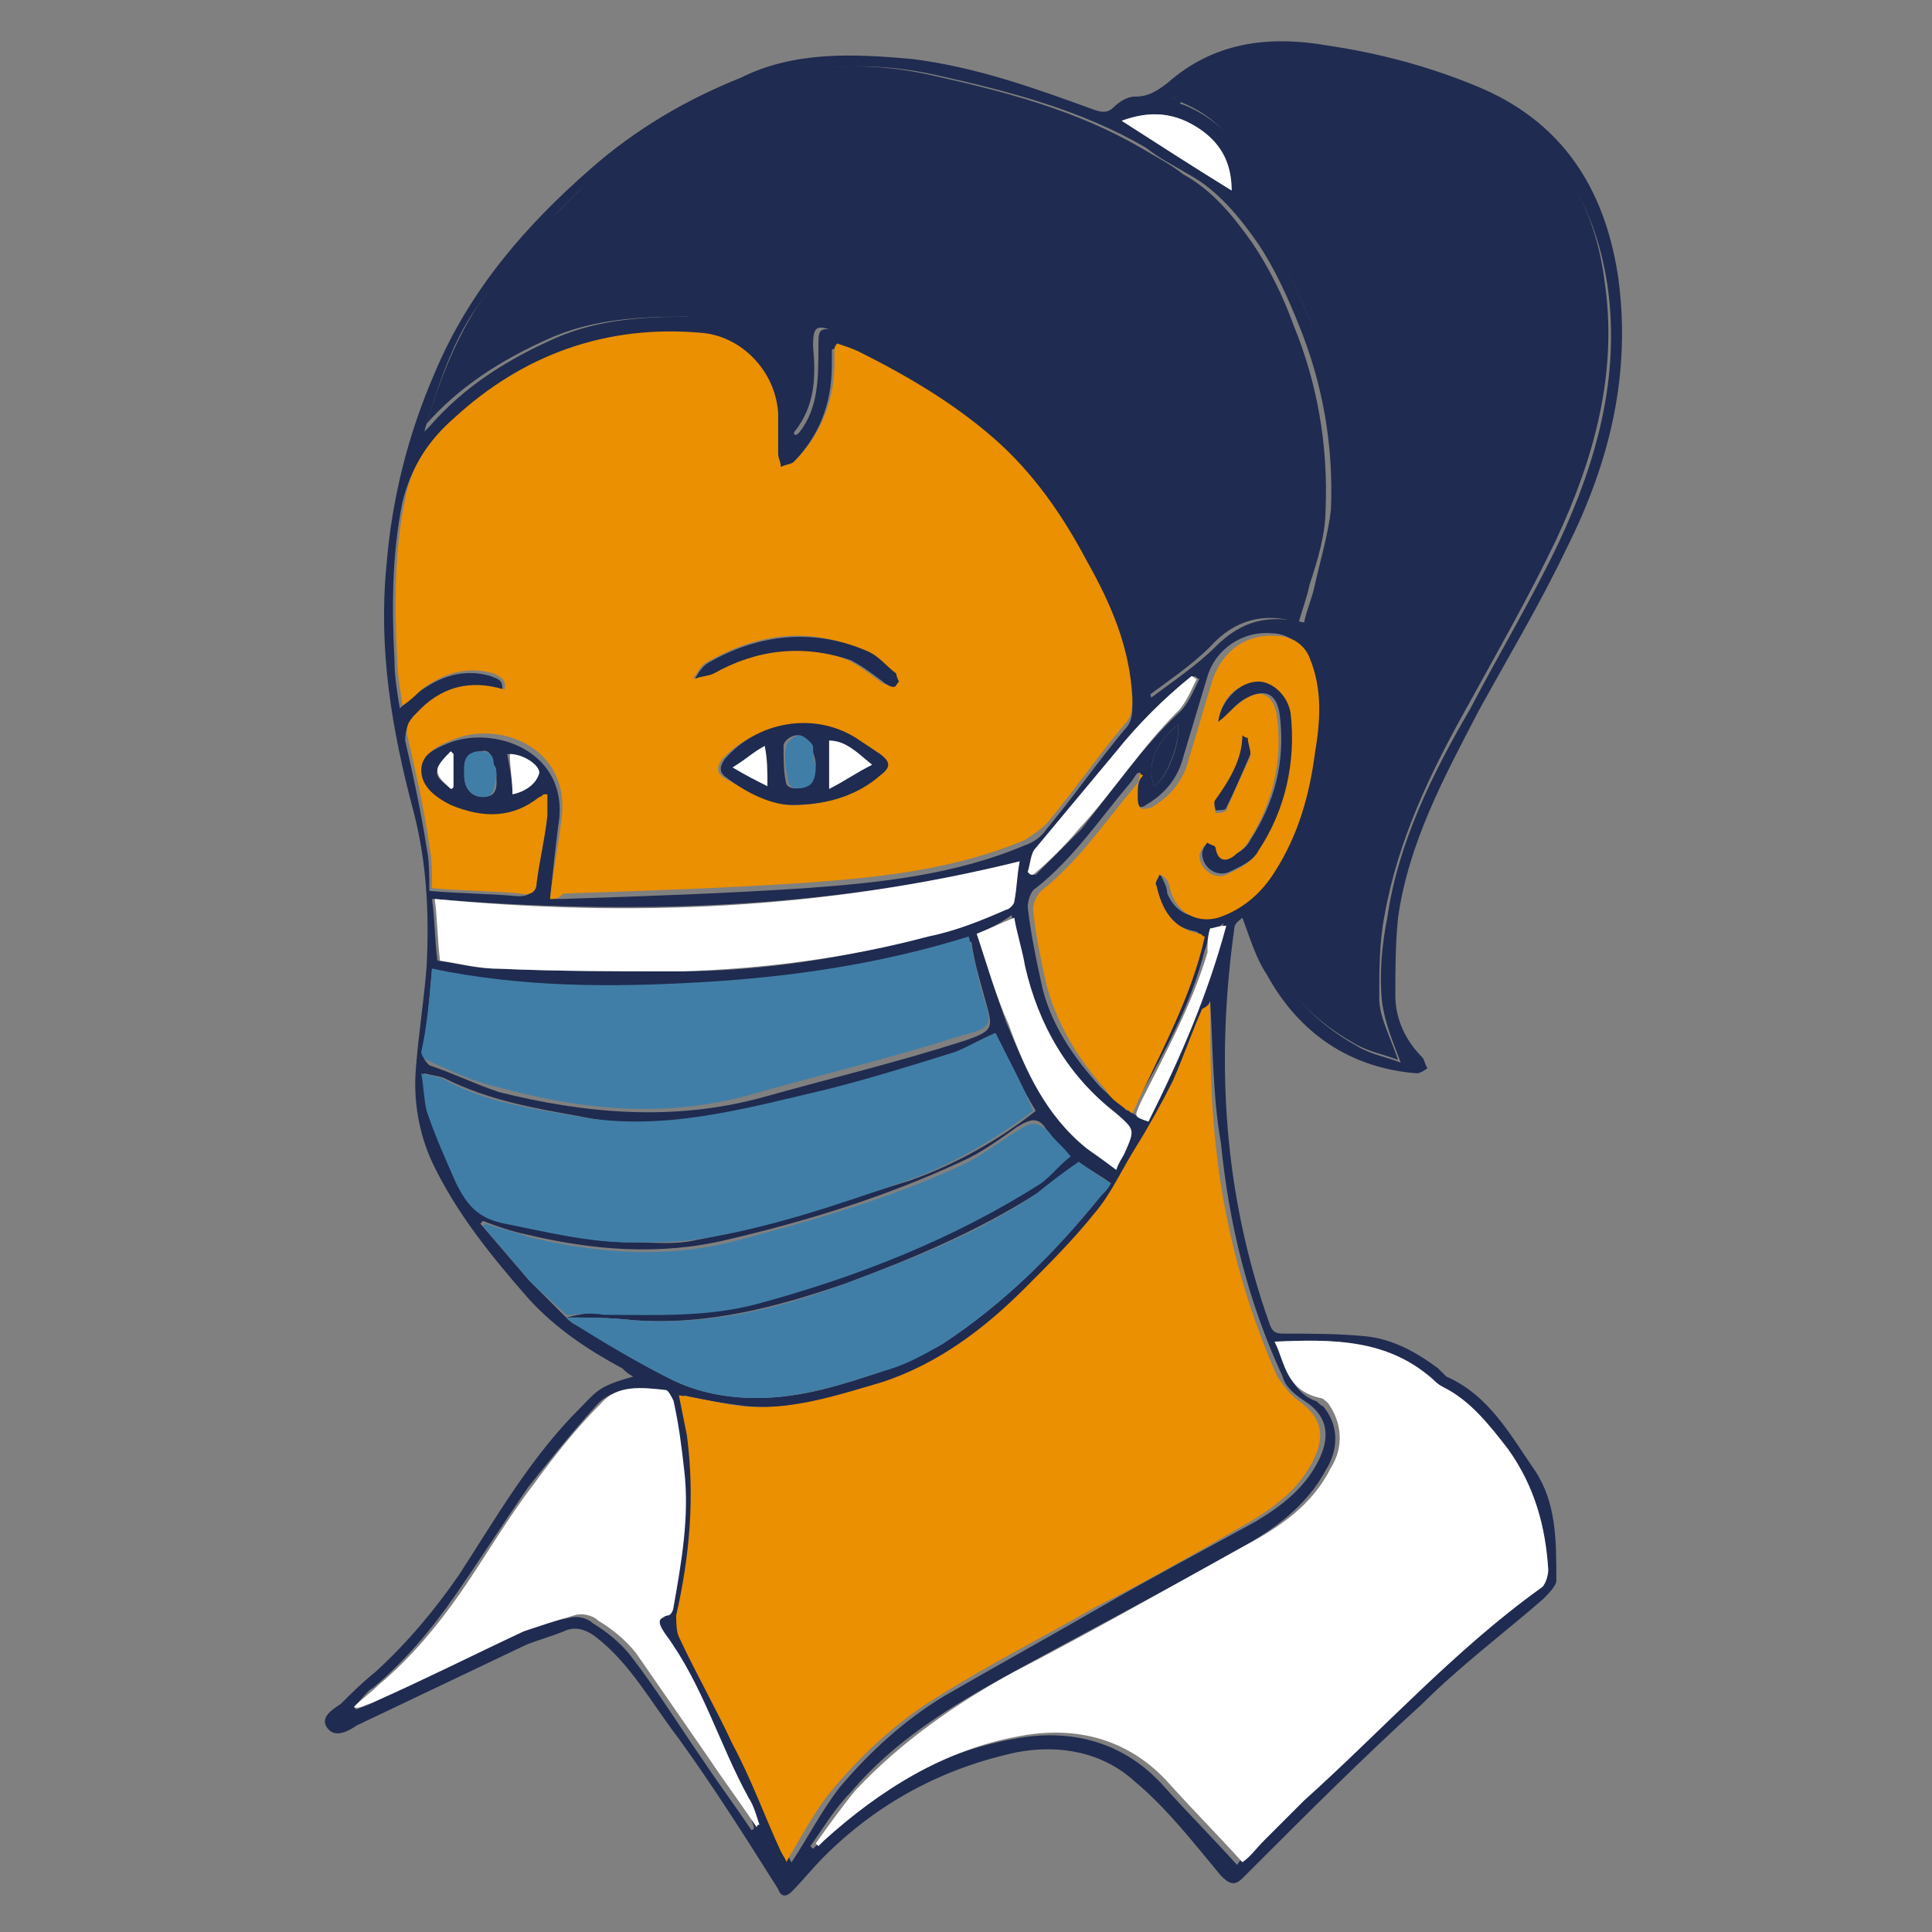 <?xml version="1.0" encoding="utf-8"?>
<!-- Generator: Adobe Illustrator 23.0.1, SVG Export Plug-In . SVG Version: 6.00 Build 0)  -->
<svg version="1.1" xmlns="http://www.w3.org/2000/svg" x="0px" y="0px"
     viewBox="0 0 72 72" style="enable-background:new 0 0 72 72;" xml:space="preserve">
<rect x="0" y="0" width="72" height="72" fill="#808080" stroke="none"/>
<style type="text/css">
	.st0{opacity:0.4;fill:url(#SVGID_1_);}
	.st1{opacity:0.6;fill:url(#SVGID_2_);}
	.st2{opacity:0.6;fill:url(#SVGID_3_);}
	.st3{opacity:0.6;fill:url(#SVGID_4_);}
	.st4{opacity:0.6;fill:url(#SVGID_5_);}
	.st5{opacity:0.6;fill:url(#SVGID_6_);}
	.st6{fill:#1F2B50;}
	.st7{fill:none;stroke:#1F2B50;stroke-width:3;stroke-miterlimit:10;}
	.st8{opacity:0.4;fill:url(#SVGID_7_);}
	.st9{opacity:0.4;fill:url(#SVGID_8_);}
	.st10{opacity:0.6;fill:url(#SVGID_9_);}
	.st11{opacity:0.6;fill:url(#SVGID_10_);}
	.st12{opacity:0.4;fill:url(#SVGID_11_);}
	.st13{opacity:0.4;fill:url(#SVGID_12_);}
	.st14{opacity:0.4;fill:url(#SVGID_13_);}
	.st15{opacity:0.4;fill:url(#SVGID_14_);}
	.st16{opacity:0.4;fill:url(#SVGID_15_);}
	.st17{opacity:0.4;fill:url(#SVGID_16_);}
	.st18{opacity:0.4;fill:url(#SVGID_17_);}
	.st19{fill:url(#SVGID_18_);}
	.st20{fill:url(#SVGID_19_);}
	.st21{fill:url(#SVGID_20_);}
	.st22{opacity:0.6;fill:url(#SVGID_21_);}
	.st23{opacity:0.6;fill:url(#SVGID_22_);}
	.st24{opacity:0.6;fill:url(#SVGID_23_);}
	.st25{opacity:0.6;fill:url(#SVGID_24_);}
	.st26{opacity:0.6;fill:url(#SVGID_25_);}
	.st27{opacity:0.6;fill:url(#SVGID_26_);}
	.st28{opacity:0.6;fill:url(#SVGID_27_);}
	.st29{opacity:0.6;fill:url(#SVGID_28_);}
	.st30{fill:url(#SVGID_29_);}
	.st31{fill:url(#SVGID_30_);}
	.st32{fill:#EA9001;}
	.st33{fill:#407EA7;}
	.st34{opacity:0.5;fill:#FFFFFF;}
	.st35{fill:none;stroke:#EA9001;stroke-width:2;stroke-miterlimit:10;}
	.st36{fill:#BECBCC;}
	.st37{fill:#FFFFFF;}
	.st38{fill:#979B9B;}
	.st39{fill:none;stroke:#407EA7;stroke-width:3;stroke-miterlimit:10;}
	.st40{fill:none;stroke:#407EA7;stroke-width:3.038;stroke-miterlimit:10;}
	.st41{fill:none;stroke:#407EA7;stroke-width:2.898;stroke-miterlimit:10;}
	.st42{fill:none;stroke:#407EA7;stroke-width:2.933;stroke-miterlimit:10;}
	.st43{fill:none;stroke:#EA9001;stroke-width:1.823;stroke-miterlimit:10;}
	.st44{fill:#AAB2B2;}
	.st45{fill:none;stroke:#407EA7;stroke-width:3.014;stroke-miterlimit:10;}
	.st46{fill:none;stroke:#407EA7;stroke-width:3.051;stroke-miterlimit:10;}
	.st47{fill:#D3DDDD;}
	.st48{fill:none;stroke:#1F2B50;stroke-miterlimit:10;}
	.st49{fill:#BECBCC;stroke:#1F2B50;stroke-width:0.75;stroke-miterlimit:10;}
	.st50{fill:url(#SVGID_31_);}
	.st51{fill:none;stroke:#407EA7;stroke-width:2.807;stroke-linecap:round;stroke-miterlimit:10;}
	.st52{fill:none;stroke:#407EA7;stroke-width:2.751;stroke-linecap:round;stroke-miterlimit:10;}
	.st53{fill:url(#SVGID_32_);}
	.st54{fill:none;stroke:#EA9001;stroke-width:0.8;stroke-miterlimit:10;}
	.st55{fill:none;stroke:#407EA7;stroke-width:1.2;stroke-miterlimit:10;}
	.st56{fill:none;stroke:#407EA7;stroke-width:1.215;stroke-miterlimit:10;}
	.st57{fill:none;stroke:#407EA7;stroke-width:1.159;stroke-miterlimit:10;}
	.st58{fill:none;stroke:#407EA7;stroke-width:1.173;stroke-miterlimit:10;}
	.st59{fill:url(#SVGID_33_);}
	.st60{fill:none;stroke:#1F2B50;stroke-width:0.4;stroke-miterlimit:10;}
	.st61{fill:#BECBCC;stroke:#1F2B50;stroke-width:0.3;stroke-miterlimit:10;}
	.st62{fill:none;stroke:#407EA7;stroke-width:1.123;stroke-linecap:round;stroke-miterlimit:10;}
	.st63{fill:none;stroke:#407EA7;stroke-width:1.1;stroke-linecap:round;stroke-miterlimit:10;}
	.st64{fill:url(#SVGID_34_);}
	.st65{fill:url(#SVGID_35_);}
</style>
<g id="Calque_2">
</g>
<g id="Calque_1">
	<g id="cJwqMS.tif_2_">
		<g>
			<path class="st6" d="M46.3,34.2c-0.1,0.1-0.3,0.2-0.3,0.4c-0.7,5-0.4,9.9,1.3,14.7c0.1,0.3,0.2,0.4,0.5,0.4c1,0,2.1,0,3.1,0.1
				c1,0.1,1.9,0.6,2.7,1.2c0.1,0.1,0.2,0.2,0.3,0.3c1.6,0.7,2.4,2.2,3.3,3.5C58,56,58,57.4,58,58.9c0,0.2-0.3,0.5-0.5,0.7
				c-1.5,1.3-3.1,2.5-4.5,3.9c-2.2,2-4.3,4.1-6.4,6.2c-0.1,0.1-0.2,0.2-0.3,0.3c-0.3,0.3-0.5,0.2-0.8-0.1c-1-1.2-2-2.5-3.2-3.5
				c-1.2-1.1-2.8-1.4-4.4-1.1c-2.8,0.6-5.2,1.9-7.2,3.9c-0.4,0.4-0.8,0.9-1.2,1.3c-0.2,0.2-0.4,0.2-0.5-0.1
				c-1.2-1.9-2.4-3.8-3.7-5.6c-1-1.3-1.8-2.8-3.1-3.8c-0.4-0.3-0.8-0.4-1.2-0.2c-0.5,0.2-0.9,0.3-1.4,0.5c-2.1,1-4.2,2-6.3,3
				c-0.3,0.2-0.8,0.5-1.1,0.1c-0.3-0.4,0.2-0.7,0.5-0.9c0.4-0.4,0.8-0.8,1.3-1.2c1.2-1.1,2.2-2.3,3.1-3.6c1.3-2,2.5-4.1,4.2-5.9
				c1-1,0.9-1.1,2.3-1.5c-0.2-0.1-0.3-0.2-0.4-0.3c-1.3-0.7-2.5-1.5-3.5-2.6c-1.4-1.6-2.7-3.2-3.6-5.1c-0.5-1.1-0.7-2.3-0.6-3.5
				c0.1-1.3,0.3-2.5,0.4-3.8c0.1-2,0-3.9-0.5-5.8c-0.8-3-1.3-6-1-9.1c0.2-2.5,0.8-4.9,1.8-7.2c1.3-3.1,3.4-5.5,5.8-7.6
				c1.7-1.5,3.6-2.6,5.6-3.4C29.6,1.9,31.8,2,34,2.2c2.4,0.3,4.6,1.1,6.8,1.9c0.3,0.1,0.5,0.1,0.7-0.1c0.2-0.2,0.5-0.4,0.8-0.4
				c0.5,0,0.8-0.2,1.2-0.5c1.7-1.5,3.7-1.8,6-1.4C51.5,2,53.3,2.5,55,3.2c3.2,1.3,4.8,3.8,5.3,7.1c0.5,3.6-0.3,6.9-1.9,10.1
				c-1,2.1-2.2,4.1-3.3,6.1c-1.3,2.5-2.6,4.9-3,7.7C52,35.2,52,36.2,52,37.1c0,0.9,0.4,1.7,1,2.3c0.1,0.1,0.1,0.3,0.2,0.4
				c-0.1,0.1-0.3,0.2-0.4,0.2c-2.5-0.2-4.4-1.5-5.6-3.7C46.8,35.7,46.6,35,46.3,34.2z M21.1,49.1c0.4-0.1,0.9-0.2,1.3-0.2
				c1.9,0,3.9,0.1,5.7-0.4c3.8-0.9,7.4-2.4,10.6-4.5c0.4-0.3,0.7-0.6,1.1-1c-0.3-0.3-0.6-0.6-0.8-0.9c-0.3-0.5-0.6-0.4-1.1-0.1
				c-0.7,0.5-1.4,1-2.1,1.3c-2.8,1.3-5.7,2.2-8.7,2.9c-2.5,0.6-5,0.4-7.5-0.2c-0.5-0.1-1.1-0.3-1.6-0.5c0,0-0.1,0.1-0.1,0.1
				c0.6,0.7,1.2,1.4,1.8,2.1C20.3,48.3,20.7,48.7,21.1,49.1c0.1,0.1,0.2,0.2,0.4,0.3c1.2,0.7,2.3,1.4,3.5,2c1,0.5,2.1,0.7,3.2,0.7
				c1.7,0,3.2-0.5,4.7-1c0.8-0.3,1.5-0.6,2.2-1c2.3-1.5,4.2-3.4,5.9-5.5c0.1-0.2,0.2-0.3,0.4-0.5c-0.4-0.3-0.8-0.5-1.2-0.8
				c-0.5,0.4-1,0.9-1.6,1.2c-2.2,1.4-4.6,2.4-7,3.3c-2.6,0.9-5.2,1.6-8,1.4C22.8,49.1,21.9,49.1,21.1,49.1z M20.5,33.5
				c0.2,0,0.4,0,0.5,0c3-0.1,6-0.2,9-0.4c2.8-0.2,5.6-0.5,8.2-1.6c0.3-0.1,0.6-0.3,0.8-0.6c1-1.2,1.9-2.5,2.9-3.7
				c0.3-0.3,0.3-0.6,0.3-1c-0.2-1.8-0.9-3.5-1.7-5.1c-0.9-1.7-2-3.3-3.5-4.6c-1.5-1.3-3.2-2.3-5-3.2c-0.3-0.1-0.6-0.2-0.8-0.3
				C31,13,31,13,31,13.1c0,0.2,0,0.3,0,0.5c0,1.5-0.5,2.7-1.5,3.7c-0.1,0.1-0.3,0.1-0.5,0.2c0-0.2-0.1-0.3-0.1-0.5
				c0-0.5,0.1-1,0-1.5c-0.1-1.6-1.5-2.9-2.9-3c-3.5-0.3-6.6,0.9-9.2,3.2c-0.9,0.8-1.5,1.8-1.8,3c-0.4,2-0.4,3.9-0.3,5.9
				c0,0.6,0.1,1.2,0.2,1.8c0.3-0.3,0.5-0.4,0.7-0.6c0.8-0.6,1.7-0.9,2.7-0.6c0.2,0.1,0.5,0.1,0.4,0.6c-1.3-0.4-2.4,0-3.3,0.9
				c-0.2,0.3-0.3,0.5-0.3,0.9c0.3,1.3,0.6,2.7,0.8,4c0.1,0.5,0.1,1,0.1,1.6c1.1,0.1,2.2,0.1,3.3,0.2c0.4,0,0.5-0.1,0.6-0.4
				c0.1-0.8,0.3-1.7,0.4-2.5c0-0.3,0-0.6,0-0.8c-0.1,0-0.1,0-0.1,0c-0.1,0-0.1,0.1-0.2,0.1c-1.1,0.8-2.2,0.7-3.3,0.3
				c-0.6-0.2-1.1-0.7-1.1-1.3c0-0.6,0.6-0.9,1.1-1.1c1.7-0.7,4.6,0.3,4.1,3.1C20.7,31.6,20.6,32.5,20.5,33.5z M15.8,16.1
				c0.1-0.1,0.1-0.1,0.2-0.2c1.3-1.5,2.9-2.5,4.7-3.3c1.6-0.7,3.3-0.8,5-0.8c1.8,0,3.3,1.2,3.7,3c0.1,0.4,0.1,0.9,0.2,1.4
				c0.1,0,0.1,0,0.1,0c0,0,0.1-0.1,0.1-0.1c0.7-0.9,0.7-2,0.7-3.2c0-0.6,0-0.7,0.7-0.6c1.7,0.5,3.1,1.5,4.6,2.5
				c0.8,0.5,1.6,1.1,2.2,1.8c0.9,1,1.6,2,2.4,3.1c1.2,1.8,2.2,3.8,2.4,6c0,0.1,0.1,0.2,0.1,0.3c0.8-0.6,1.7-1.2,2.4-1.9
				c1-1,2-1.2,3.3-0.9c0.1-0.5,0.3-0.9,0.4-1.4c0.2-0.9,0.5-1.9,0.6-2.8c0.1-2.4-0.3-4.7-1.2-6.9c-0.4-1-0.9-2.1-1.5-3
				c-0.7-1-1.5-2-2.6-2.6c-0.5-0.3-1.1-0.6-1.6-1c-2.4-1.4-5.1-2.1-7.8-2.7c-4-0.9-7.6,0.1-10.9,2.5C22.7,6.1,21.6,7,20.7,8
				c-1,1.1-2,2.2-2.9,3.4C16.8,12.8,16.3,14.5,15.8,16.1z M45.1,37.3c0,0-0.1,0.2-0.1,0.3c-0.4,0.9-0.7,1.8-1.1,2.7
				c-0.4,0.9-0.9,1.7-1.4,2.5c-0.5,0.8-0.9,1.7-1.5,2.4c-0.8,1-1.7,1.9-2.6,2.8c-1.6,1.4-3.2,2.8-5.3,3.5c-1.7,0.5-3.4,1.1-5.3,0.9
				c-0.8-0.1-1.5-0.2-2.3-0.4c0.1,0.5,0.3,1,0.3,1.5c0.3,2.2,0.1,4.5-0.4,6.7c-0.1,0.3,0,0.6,0.1,0.8c0.6,1.3,1.4,2.7,2,4
				c0.6,1.3,1.2,2.6,1.8,4c0.1,0.1,0.1,0.3,0.2,0.4c0.6-0.9,1.1-1.9,1.8-2.8c1.1-1.3,2.4-2.5,3.9-3.4c1.9-1.1,3.9-2.2,5.8-3.3
				c1.9-1.1,3.8-2.1,5.8-3.2c1-0.6,1.9-1.3,2.4-2.4c0.4-0.9,0.2-1.6-0.6-2.1c-0.3-0.2-0.7-0.5-0.8-0.9c-1.3-2.8-2-5.7-2.3-8.7
				C45.2,40.9,45.2,39,45.1,37.3z M43.7,3.7C43.7,3.8,43.7,3.8,43.7,3.7c0.2,0.1,0.3,0.2,0.4,0.2c1.2,0.5,2.1,1.3,2.2,2.6
				c0.1,1,0.5,1.7,1,2.5c1.2,1.9,2,3.8,2.4,6c0.3,1.8,0.5,3.5,0.1,5.3c-0.2,1-0.5,2-0.7,3c0,0.2,0,0.4,0,0.6
				c0.2,0.7,0.4,1.4,0.5,2.2c0.1,1.6-0.3,3.1-0.7,4.6c-0.3,1-0.8,2-1.6,2.8c-0.3,0.3-0.5,0.5-0.3,1.1c0.6,2,1.8,3.4,3.6,4.4
				c0.5,0.3,1.1,0.4,1.6,0.6c-0.3-0.8-0.6-1.5-0.7-2.3c-0.1-1,0-2.1,0.2-3.1c0.4-2.8,1.7-5.4,3.1-7.8c1.1-2.1,2.3-4.1,3.3-6.2
				c1.4-3,2.3-6.2,1.8-9.6c-0.5-3.2-2-5.5-5-6.8c-1.7-0.7-3.5-1.2-5.3-1.5c-1.9-0.3-3.7-0.1-5.3,1.1C44,3.4,43.9,3.6,43.7,3.7z
				 M47.5,50c0.5,0.8,0.5,1.8,1.5,2.2c0.1,0,0.2,0.2,0.3,0.2c0.6,0.7,0.6,1.6,0.1,2.4c-0.7,1.3-1.9,2.2-3.2,2.9
				c-2.8,1.6-5.7,3.1-8.6,4.7c-2.2,1.2-4.3,2.5-5.9,4.4c-0.6,0.6-1,1.3-1.5,2c0,0,0.1,0.1,0.1,0.1c0.1-0.1,0.1-0.1,0.2-0.2
				c2.1-2,4.5-3.4,7.3-3.9c2.1-0.4,4.1,0.1,5.6,1.8c0.9,1,1.8,1.9,2.7,2.9c0.2-0.3,0.5-0.6,0.8-0.8c0.5-0.5,1-1.1,1.5-1.5
				c3-2.6,5.6-5.6,8.8-7.9c0.2-0.1,0.3-0.5,0.3-0.7c0-1.7-0.4-3.2-1.5-4.5c-0.7-0.9-1.3-1.8-2.4-2.3c-0.1-0.1-0.3-0.2-0.4-0.3
				C51.7,49.9,49.6,49.9,47.5,50z M37.1,38.5c-0.5,0.2-1,0.5-1.4,0.7c-1.6,0.5-3.2,1-4.8,1.4c-3.1,0.8-6.1,1.7-9.3,1
				c-1.7-0.3-3.4-0.6-5-1.4c-0.2-0.1-0.4-0.1-0.8-0.2c0.1,0.5,0,1,0.2,1.4c0.3,0.9,0.7,1.8,1.1,2.7c0.3,0.8,0.8,1.3,1.8,1.5
				c1.6,0.3,3.1,0.7,4.7,0.7c0.8,0,1.6,0.1,2.4-0.1c2.7-0.5,5.3-1.4,7.9-2.2c1.7-0.6,3.3-1.5,4.7-2.6C38,40.4,37.6,39.5,37.1,38.5z
				 M16.1,36.1c-0.1,1.2-0.2,2.2-0.3,3.3c0,0.1,0.1,0.2,0.2,0.3c0.9,0.3,1.7,0.7,2.6,1c3.2,0.8,6.5,1.1,9.8,0.2
				c2.5-0.7,5-1.3,7.5-2.1c1.2-0.4,1.1-0.5,0.8-1.6c-0.2-0.7-0.4-1.4-0.5-2.1c-3.3,1-6.6,1.5-9.9,1.7C22.8,36.8,19.5,36.9,16.1,36.1
				z M42.5,28.8c0,0-0.1,0-0.1,0c-0.1,0.1-0.2,0.3-0.3,0.4c-1.1,1.3-2.1,2.8-3.5,3.9c-0.2,0.1-0.3,0.5-0.3,0.7
				c0.1,0.9,0.3,1.9,0.5,2.8c0.3,1.5,1.2,2.8,2.2,3.9c0.3,0.3,0.6,0.5,1,0.9c1.1-2.2,2.2-4.3,2.7-6.6c0,0-0.1-0.1-0.2-0.1
				c-1-0.2-1.4-1-1.6-1.8c0-0.1,0.1-0.3,0.1-0.4c0.1,0.1,0.3,0.1,0.3,0.2c0.1,0.2,0.2,0.4,0.2,0.6c0.3,0.7,0.9,1,1.7,0.8
				c0.9-0.3,1.6-0.8,2.1-1.7c0.8-1.3,1.2-2.8,1.5-4.4c0.2-1.2,0.3-2.4-0.2-3.6c-0.2-0.5-0.7-0.8-1.2-0.8c-1.1-0.1-2.1,0.6-2.4,1.6
				c-0.3,1-0.6,2-0.9,3c-0.2,0.8-0.7,1.4-1.4,1.8c-0.1,0.1-0.3,0.1-0.4,0c-0.1-0.1-0.1-0.2-0.1-0.4C42.4,29.4,42.5,29.1,42.5,28.8z
				 M13.2,63.6c0,0,0,0.1,0.1,0.1c0.2-0.1,0.3-0.1,0.5-0.2c1.8-0.9,3.7-1.8,5.5-2.6c0.6-0.3,1.3-0.5,1.9-0.6c0.3-0.1,0.7,0,0.9,0.2
				c0.5,0.3,1,0.7,1.4,1.2c1,1.3,1.8,2.6,2.7,3.9c0.6,0.9,1.2,1.7,1.8,2.6c0,0,0.1,0,0.1-0.1c-0.1-0.3-0.2-0.7-0.4-1
				c-1.2-2-1.8-4.2-3.1-6.1c-0.2-0.2-0.3-0.5,0.1-0.7c0.1,0,0.1-0.2,0.2-0.3c0.3-1.7,0.6-3.4,0.4-5.1c-0.1-0.9-0.3-1.7-0.4-2.6
				c0-0.1-0.2-0.4-0.3-0.4c-0.8-0.1-1.7-0.3-2.4,0.5c-0.9,1-1.7,2-2.5,3c-0.9,1.3-1.8,2.7-2.7,4c-0.9,1.3-1.9,2.5-3.1,3.5
				C13.7,63,13.5,63.3,13.2,63.6z M38,32.1c-7.2,1.8-14.5,2-21.9,1.4c0.1,0.7,0.1,1.5,0.2,2.3c0.7,0.1,1.5,0.3,2.2,0.3
				c2.3,0.1,4.6,0.1,6.8,0.1c3.1,0,6.2-0.5,9.2-1.3c1-0.3,1.9-0.7,2.9-1c0.1-0.1,0.3-0.2,0.3-0.3C37.9,33.1,37.9,32.6,38,32.1z
				 M36.4,34.8c0.4,1.1,0.7,2.2,1.1,3.3c0.7,1.7,1.5,3.4,2.9,4.6c0.3,0.3,0.7,0.5,1.1,0.8c0.1-0.3,0.2-0.4,0.3-0.6
				c0.4-0.8,0.4-0.9-0.3-1.5c-1.8-1.4-2.9-3.3-3.4-5.5c-0.1-0.6-0.3-1.2-0.4-1.8C37.3,34.4,36.9,34.6,36.4,34.8z M38.3,32.5
				c0.1,0,0.2,0.1,0.3,0.1c0.6-0.6,1.1-1.1,1.7-1.7c1.2-1.5,2.3-3.1,3.7-4.4c0.3-0.3,0.5-0.8,0.7-1.2c-0.1,0-0.1-0.1-0.2-0.1
				c-1,0.8-1.9,1.8-2.8,2.8c-1,1.2-2,2.4-3,3.6C38.4,31.9,38.4,32.2,38.3,32.5z M41.8,4.5c1.4,0.9,2.8,1.8,4.1,2.6
				c0-0.9-0.4-1.7-1.2-2.3C43.8,4.2,42.9,4.1,41.8,4.5z M45.1,34.6c-0.1,0.3-0.1,0.6-0.2,0.8c-0.5,2-1.5,3.8-2.5,5.6
				c-0.3,0.5-0.3,0.5,0.3,0.7c1.2-2.3,2.2-4.7,2.9-7.3C45.4,34.6,45.2,34.6,45.1,34.6z M18.5,28.9c0-0.1,0-0.3-0.1-0.4
				c-0.1-0.3-0.1-0.6-0.5-0.5c-0.3,0-0.6,0.2-0.6,0.6c0,0.1,0,0.2,0,0.3c0,0.4,0.2,0.8,0.7,0.8C18.6,29.7,18.5,29.2,18.5,28.9z
				 M43,29.3c0.5-0.3,1-1.6,0.9-2.3C43.2,27.6,42.7,28.3,43,29.3z M19.1,29.6c0.5-0.1,0.8-0.4,0.9-0.8c0.1-0.3-0.6-0.7-1.1-0.7
				C19,28.6,19.1,29.1,19.1,29.6z M16.8,29.4c0,0,0.1-0.1,0.1-0.1c0-0.4,0-0.8,0-1.2c0,0-0.1-0.1-0.1-0.1c-0.2,0.2-0.5,0.5-0.5,0.7
				C16.2,29,16.6,29.2,16.8,29.4z"/>
			<path class="st32" d="M20.5,33.5c0.1-1,0.3-1.9,0.4-2.8c0.5-2.9-2.4-3.9-4.1-3.1c-0.5,0.2-1.1,0.5-1.1,1.1c0,0.6,0.5,1,1.1,1.3
				c1.2,0.5,2.3,0.5,3.3-0.3c0.1,0,0.1-0.1,0.2-0.1c0,0,0,0,0.1,0c0,0.3,0,0.6,0,0.8c-0.1,0.9-0.3,1.7-0.4,2.5
				c0,0.3-0.2,0.5-0.6,0.4c-1.1-0.1-2.2-0.1-3.3-0.2c0-0.6,0-1.1-0.1-1.6c-0.2-1.4-0.5-2.7-0.8-4c-0.1-0.4,0-0.6,0.3-0.9
				c0.9-1,2-1.3,3.3-0.9c0.1-0.4-0.2-0.5-0.4-0.6c-1-0.3-1.9,0-2.7,0.6c-0.2,0.2-0.4,0.4-0.7,0.6c-0.1-0.7-0.2-1.3-0.2-1.8
				c-0.1-2-0.1-4,0.3-5.9c0.2-1.2,0.9-2.2,1.8-3c2.6-2.4,5.7-3.5,9.2-3.2c1.5,0.1,2.8,1.4,2.9,3c0,0.5,0,1,0,1.5
				c0,0.2,0.1,0.3,0.1,0.5c0.2-0.1,0.4-0.1,0.5-0.2c1-1,1.5-2.3,1.5-3.7c0-0.2,0-0.3,0-0.5c0,0,0-0.1,0.1-0.2
				c0.3,0.1,0.6,0.2,0.8,0.3c1.8,0.9,3.5,1.9,5,3.2c1.5,1.3,2.6,2.9,3.5,4.6c0.9,1.6,1.6,3.2,1.7,5.1c0,0.4,0,0.7-0.3,1
				c-1,1.2-1.9,2.5-2.9,3.7c-0.2,0.2-0.5,0.4-0.8,0.6c-2.6,1.1-5.4,1.4-8.2,1.6c-3,0.2-6,0.3-9,0.4C20.8,33.5,20.7,33.5,20.5,33.5z
				 M29.5,30c1.4,0,2.5-0.4,3.2-1.1c0.3-0.3,0.3-0.6,0-0.8c-0.3-0.2-0.6-0.4-0.9-0.6c-1.6-0.9-3.7-0.5-4.9,0.8
				c-0.2,0.3-0.2,0.5,0.1,0.7C27.9,29.5,28.8,29.9,29.5,30z M33.5,25.4c-0.1-0.1-0.1-0.2-0.2-0.3c-0.3-0.3-0.6-0.6-1-0.8
				c-2.1-1-4.1-0.7-6,0.4c-0.2,0.1-0.3,0.4-0.5,0.6c0.2-0.1,0.5-0.1,0.7-0.2c1.6-0.9,3.4-1.2,5.1-0.5c0.4,0.2,0.8,0.5,1.2,0.8
				c0.1,0.1,0.3,0.1,0.4,0.2C33.4,25.5,33.4,25.4,33.5,25.4z"/>
			<path class="st6" d="M15.8,16.1c0.5-1.7,1.1-3.3,2-4.7c0.9-1.2,1.8-2.4,2.9-3.4c0.9-1,2-1.9,3.1-2.7c3.3-2.4,6.9-3.4,10.9-2.5
				c2.7,0.6,5.4,1.3,7.8,2.7c0.5,0.3,1.1,0.6,1.6,1c1.1,0.6,1.9,1.6,2.6,2.6c0.6,0.9,1.1,1.9,1.5,3c0.9,2.2,1.3,4.5,1.2,6.9
				c0,0.9-0.3,1.9-0.6,2.8c-0.1,0.5-0.3,1-0.4,1.4c-1.3-0.4-2.4-0.1-3.3,0.9c-0.7,0.7-1.6,1.3-2.4,1.9c0-0.1-0.1-0.2-0.1-0.3
				c-0.3-2.2-1.2-4.2-2.4-6c-0.7-1.1-1.5-2.1-2.4-3.1c-0.6-0.7-1.4-1.3-2.2-1.8c-1.5-0.9-2.9-2-4.6-2.5c-0.6-0.2-0.7-0.1-0.7,0.6
				c0.1,1.1,0.1,2.2-0.7,3.2c0,0-0.1,0.1-0.1,0.1c0,0-0.1,0-0.1,0c-0.1-0.5-0.1-0.9-0.2-1.4c-0.4-1.8-1.9-3-3.7-3
				c-1.7,0-3.4,0.1-5,0.8c-1.8,0.8-3.4,1.8-4.7,3.3C15.9,16,15.8,16.1,15.8,16.1z"/>
			<path class="st32" d="M45.1,37.3c0,1.7,0,3.5,0.2,5.3c0.3,3,1.1,6,2.3,8.7c0.2,0.3,0.5,0.7,0.8,0.9c0.8,0.6,1,1.2,0.6,2.1
				c-0.5,1.1-1.4,1.8-2.4,2.4c-1.9,1.1-3.8,2.2-5.8,3.2c-1.9,1.1-3.9,2.1-5.8,3.3c-1.5,0.9-2.8,2.1-3.9,3.4
				c-0.7,0.8-1.2,1.8-1.8,2.8c0-0.1-0.1-0.2-0.2-0.4c-0.6-1.3-1.1-2.7-1.8-4c-0.6-1.3-1.4-2.7-2-4c-0.1-0.2-0.1-0.6-0.1-0.8
				c0.5-2.2,0.7-4.4,0.4-6.7c-0.1-0.5-0.2-1-0.3-1.5c0.8,0.1,1.5,0.3,2.3,0.4c1.8,0.2,3.6-0.4,5.3-0.9c2.1-0.7,3.8-2,5.3-3.5
				c0.9-0.9,1.8-1.8,2.6-2.8c0.6-0.7,1-1.6,1.5-2.4c0.5-0.8,1-1.7,1.4-2.5c0.4-0.9,0.7-1.8,1.1-2.7C45,37.5,45.1,37.4,45.1,37.3z"/>
			<path class="st6" d="M43.7,3.7c0.2-0.1,0.3-0.3,0.5-0.4c1.6-1.2,3.4-1.4,5.3-1.1c1.9,0.3,3.6,0.8,5.3,1.5c3,1.2,4.6,3.6,5,6.8
				c0.5,3.4-0.4,6.6-1.8,9.6c-1,2.1-2.2,4.2-3.3,6.2c-1.4,2.5-2.6,5-3.1,7.8c-0.2,1-0.2,2.1-0.2,3.1c0,0.7,0.4,1.4,0.7,2.3
				c-0.5-0.2-1.1-0.3-1.6-0.6c-1.8-1-3-2.4-3.6-4.4c-0.2-0.6,0-0.8,0.3-1.1c0.8-0.8,1.3-1.8,1.6-2.8c0.5-1.5,0.9-3,0.7-4.6
				c-0.1-0.7-0.3-1.5-0.5-2.2c0-0.2-0.1-0.4,0-0.6c0.2-1,0.5-2,0.7-3c0.4-1.8,0.1-3.5-0.1-5.3c-0.3-2.2-1.2-4.2-2.4-6
				c-0.5-0.8-0.9-1.5-1-2.5c-0.1-1.3-1-2.1-2.2-2.6C44,3.9,43.9,3.9,43.7,3.7C43.7,3.8,43.7,3.8,43.7,3.7z"/>
			<path class="st37" d="M47.5,50c2.2-0.1,4.2-0.1,5.9,1.4c0.1,0.1,0.2,0.2,0.4,0.3c1,0.5,1.7,1.4,2.4,2.3c1,1.4,1.4,2.9,1.5,4.5
				c0,0.2-0.1,0.6-0.3,0.7c-3.2,2.3-5.9,5.3-8.8,7.9c-0.5,0.5-1,1-1.5,1.5c-0.3,0.3-0.5,0.6-0.8,0.8c-0.9-1-1.8-1.9-2.7-2.9
				c-1.5-1.7-3.5-2.2-5.6-1.8c-2.8,0.5-5.2,2-7.3,3.9c-0.1,0.1-0.1,0.1-0.2,0.2c0,0-0.1-0.1-0.1-0.1c0.5-0.7,1-1.4,1.5-2
				c1.7-1.8,3.7-3.2,5.9-4.4c2.9-1.5,5.7-3.1,8.6-4.7c1.3-0.7,2.5-1.5,3.2-2.9c0.5-0.8,0.4-1.7-0.1-2.4c-0.1-0.1-0.2-0.2-0.3-0.2
				C47.9,51.8,47.9,50.8,47.5,50z"/>
			<path class="st33" d="M37.1,38.5c0.5,1,1,1.9,1.4,2.9c-1.5,1.1-3,2-4.7,2.6c-2.6,0.9-5.2,1.8-7.9,2.2c-0.8,0.1-1.6,0.1-2.4,0.1
				c-1.6,0-3.2-0.4-4.7-0.7c-1-0.2-1.4-0.7-1.8-1.5c-0.4-0.9-0.8-1.8-1.1-2.7c-0.1-0.4-0.1-0.8-0.2-1.4c0.3,0.1,0.6,0.1,0.8,0.2
				c1.6,0.9,3.3,1.1,5,1.4c3.2,0.6,6.3-0.3,9.3-1c1.6-0.4,3.2-0.9,4.8-1.4C36.1,39,36.6,38.7,37.1,38.5z"/>
			<path class="st33" d="M16.1,36.1c3.4,0.7,6.7,0.7,10.1,0.5c3.4-0.2,6.7-0.7,9.9-1.7c0.2,0.7,0.3,1.4,0.5,2.1
				c0.4,1.2,0.4,1.3-0.8,1.6c-2.5,0.8-5,1.4-7.5,2.1c-3.3,1-6.5,0.7-9.8-0.2c-0.9-0.2-1.7-0.6-2.6-1c-0.1,0-0.2-0.2-0.2-0.3
				C15.9,38.3,16,37.3,16.1,36.1z"/>
			<path class="st32" d="M42.5,28.8c-0.1,0.3-0.1,0.6-0.1,0.9c0,0.1,0,0.3,0.1,0.4c0.1,0.1,0.3,0,0.4,0c0.7-0.4,1.2-1,1.4-1.8
				c0.3-1,0.6-2,0.9-3c0.4-1.1,1.3-1.7,2.4-1.6c0.5,0,1,0.3,1.2,0.8c0.5,1.2,0.4,2.4,0.2,3.6c-0.2,1.5-0.6,3-1.5,4.4
				c-0.5,0.8-1.2,1.4-2.1,1.7c-0.7,0.2-1.4-0.1-1.7-0.8c-0.1-0.2-0.1-0.4-0.2-0.6c-0.1-0.1-0.2-0.2-0.3-0.2c0,0.1-0.2,0.3-0.1,0.4
				c0.2,0.9,0.6,1.6,1.6,1.8c0.1,0,0.1,0.1,0.2,0.1c-0.5,2.3-1.7,4.4-2.7,6.6c-0.4-0.3-0.8-0.5-1-0.9c-1-1.1-1.8-2.4-2.2-3.9
				c-0.2-0.9-0.4-1.8-0.5-2.8c0-0.2,0.1-0.5,0.3-0.7c1.4-1.1,2.4-2.6,3.5-3.9c0.1-0.1,0.2-0.3,0.3-0.4
				C42.4,28.8,42.5,28.8,42.5,28.8z M45.4,26.9c0.3-0.3,0.5-0.5,0.8-0.7c0.7-0.6,1.3-0.4,1.4,0.6c0.2,1.6-0.2,3.2-1.1,4.6
				c-0.1,0.2-0.3,0.3-0.5,0.5c-0.3,0.2-0.7,0.3-0.8-0.2c0-0.1-0.2-0.1-0.3-0.2c-0.1,0.1-0.2,0.3-0.2,0.4c0,0.5,0.6,0.9,1,0.7
				c0.4-0.2,0.9-0.4,1.1-0.8c1-1.5,1.5-3.2,1.2-5.1c-0.1-0.7-0.6-1.2-1.2-1.2C46.2,25.4,45.5,26,45.4,26.9z M46.5,27.5
				c-0.1,0-0.1,0-0.2,0c0,0.9-0.5,1.7-1,2.4c-0.1,0.1,0,0.3,0,0.4c0.1,0,0.3,0,0.4-0.1c0.3-0.7,0.6-1.4,0.9-2
				C46.6,28,46.5,27.7,46.5,27.5z"/>
			<path class="st37" d="M13.2,63.6c0.3-0.3,0.6-0.5,0.9-0.8c1.2-1,2.2-2.2,3.1-3.5c0.9-1.3,1.7-2.7,2.7-4c0.8-1.1,1.6-2.1,2.5-3
				c0.6-0.7,1.5-0.6,2.4-0.5c0.1,0,0.2,0.2,0.3,0.4c0.2,0.9,0.3,1.7,0.4,2.6c0.2,1.7-0.1,3.4-0.4,5.1c0,0.1-0.1,0.3-0.2,0.3
				c-0.5,0.1-0.3,0.4-0.1,0.7c1.4,1.9,2,4.1,3.1,6.1c0.2,0.3,0.3,0.7,0.4,1c0,0-0.1,0-0.1,0.1c-0.6-0.9-1.2-1.7-1.8-2.6
				c-0.9-1.3-1.8-2.6-2.7-3.9c-0.4-0.5-0.9-0.9-1.4-1.2c-0.2-0.2-0.6-0.3-0.9-0.2c-0.7,0.2-1.3,0.4-1.9,0.6
				c-1.9,0.9-3.7,1.8-5.5,2.6c-0.2,0.1-0.3,0.1-0.5,0.2C13.2,63.7,13.2,63.6,13.2,63.6z"/>
			<path class="st33" d="M21.1,49.1c0.8,0,1.6,0,2.5,0.1c2.8,0.2,5.4-0.4,8-1.4c2.4-0.9,4.8-1.8,7-3.3c0.5-0.4,1-0.8,1.6-1.2
				c0.3,0.2,0.7,0.5,1.2,0.8c-0.1,0.2-0.2,0.3-0.4,0.5c-1.7,2.1-3.6,4-5.9,5.5c-0.7,0.4-1.4,0.8-2.2,1c-1.5,0.5-3.1,1-4.7,1
				c-1.1,0-2.2-0.2-3.2-0.7c-1.2-0.6-2.4-1.3-3.5-2C21.3,49.3,21.2,49.2,21.1,49.1L21.1,49.1z"/>
			<path class="st37" d="M38,32.1c-0.1,0.5-0.1,1-0.2,1.5c0,0.1-0.2,0.3-0.3,0.3c-0.9,0.4-1.9,0.8-2.9,1c-3,0.8-6.1,1.2-9.2,1.3
				c-2.3,0-4.6,0-6.8-0.1c-0.8,0-1.5-0.2-2.2-0.3c-0.1-0.8-0.1-1.6-0.2-2.3C23.5,34.2,30.7,33.9,38,32.1z"/>
			<path class="st33" d="M21.1,49c-0.4-0.4-0.9-0.8-1.3-1.2c-0.6-0.7-1.2-1.4-1.8-2.1c0,0,0.1-0.1,0.1-0.1c0.5,0.2,1.1,0.3,1.6,0.5
				c2.5,0.6,5,0.8,7.5,0.2c3-0.8,5.9-1.6,8.7-2.9c0.8-0.4,1.4-0.9,2.1-1.3c0.4-0.3,0.7-0.3,1.1,0.1c0.2,0.3,0.5,0.5,0.8,0.9
				c-0.4,0.3-0.7,0.7-1.1,1c-3.3,2.1-6.9,3.5-10.6,4.5c-1.9,0.5-3.8,0.4-5.7,0.4C22,48.9,21.5,49,21.1,49C21.1,49.1,21.1,49,21.1,49
				z"/>
			<path class="st37" d="M36.4,34.8c0.5-0.2,0.9-0.4,1.4-0.6c0.1,0.6,0.3,1.2,0.4,1.8c0.5,2.2,1.6,4.1,3.4,5.5
				c0.7,0.6,0.7,0.6,0.3,1.5c-0.1,0.2-0.2,0.3-0.3,0.6c-0.4-0.3-0.8-0.6-1.1-0.8c-1.5-1.2-2.3-2.9-2.9-4.6
				C37.1,37.1,36.8,36,36.4,34.8z"/>
			<path class="st37" d="M38.3,32.5c0.1-0.3,0.1-0.7,0.3-0.9c1-1.2,2-2.4,3-3.6c0.8-1,1.8-2,2.8-2.8c0.1,0,0.1,0.1,0.2,0.1
				c-0.2,0.4-0.4,0.9-0.7,1.2c-1.4,1.4-2.4,3-3.7,4.4c-0.5,0.6-1.1,1.2-1.7,1.7C38.4,32.6,38.4,32.6,38.3,32.5z"/>
			<path class="st37" d="M41.8,4.5c1.1-0.4,2-0.3,2.9,0.3c0.9,0.6,1.2,1.4,1.2,2.3C44.6,6.3,43.2,5.4,41.8,4.5z"/>
			<path class="st37" d="M45.1,34.6c0.1,0,0.3-0.1,0.6-0.1c-0.7,2.6-1.7,4.9-2.9,7.3c-0.6-0.2-0.5-0.2-0.3-0.7
				c0.9-1.8,1.9-3.6,2.5-5.6C45,35.2,45,34.9,45.1,34.6z"/>
			<path class="st33" d="M18.5,28.9c-0.1,0.3,0,0.8-0.5,0.8c-0.4,0-0.7-0.3-0.7-0.8c0-0.1,0-0.2,0-0.3c0-0.4,0.2-0.6,0.6-0.6
				c0.4,0,0.5,0.2,0.5,0.5C18.5,28.6,18.5,28.8,18.5,28.9z"/>
			<path class="st6" d="M43,29.3c-0.3-1,0.2-1.7,0.9-2.3C44,27.6,43.5,29,43,29.3z"/>
			<path class="st37" d="M19.1,29.6c0-0.5-0.1-1-0.1-1.5c0.5,0,1.1,0.4,1.1,0.7C20,29.2,19.6,29.5,19.1,29.6z"/>
			<path class="st37" d="M16.8,29.4c-0.2-0.2-0.5-0.4-0.5-0.7c0-0.2,0.3-0.5,0.5-0.7c0,0,0.1,0.1,0.1,0.1c0,0.4,0,0.8,0,1.2
				C16.9,29.4,16.8,29.4,16.8,29.4z"/>
			<path class="st6" d="M29.5,30c-0.7,0-1.6-0.4-2.4-1c-0.3-0.2-0.3-0.4-0.1-0.7c1.2-1.4,3.3-1.8,4.9-0.8c0.3,0.2,0.6,0.4,0.9,0.6
				c0.4,0.3,0.4,0.5,0,0.8C32,29.6,30.9,30,29.5,30z M30.4,28.5c0-0.2-0.1-0.5-0.2-0.7c-0.1-0.2-0.3-0.4-0.5-0.4
				c-0.2,0-0.5,0.2-0.5,0.4c0,0.5,0,1,0.1,1.4c0.1,0.3,0.8,0.2,0.9-0.1C30.3,28.9,30.3,28.7,30.4,28.5z M32.5,28.5
				c-0.6-0.4-1-0.9-1.6-0.9c0,0.6,0,1.1,0,1.8C31.4,29.1,31.9,28.8,32.5,28.5z M28.6,29.3c0-0.5-0.1-1-0.1-1.5
				c-0.4,0.3-0.7,0.5-1.2,0.8C27.8,28.8,28.2,29,28.6,29.3z"/>
			<path class="st6" d="M33.5,25.4c-0.1,0.1-0.1,0.2-0.2,0.2c-0.1,0-0.3-0.1-0.4-0.2c-0.4-0.3-0.8-0.6-1.2-0.8
				c-1.8-0.6-3.5-0.4-5.1,0.5c-0.2,0.1-0.5,0.1-0.7,0.2c0.1-0.2,0.3-0.5,0.5-0.6c1.9-1.1,4-1.3,6-0.4c0.4,0.2,0.6,0.5,1,0.8
				C33.4,25.1,33.4,25.2,33.5,25.4z"/>
			<path class="st6" d="M45.4,26.9c0.1-0.8,0.8-1.5,1.5-1.5c0.5,0,1.1,0.5,1.2,1.2c0.2,1.8-0.2,3.6-1.2,5.1
				c-0.2,0.4-0.7,0.6-1.1,0.8c-0.5,0.2-1-0.2-1-0.7c0-0.1,0.1-0.3,0.2-0.4c0.1,0.1,0.3,0.1,0.3,0.2c0.1,0.6,0.5,0.5,0.8,0.2
				c0.2-0.1,0.4-0.3,0.5-0.5c0.9-1.4,1.3-2.9,1.1-4.6c-0.1-0.9-0.6-1.1-1.4-0.6C46,26.3,45.8,26.6,45.4,26.9z"/>
			<path class="st6" d="M46.5,27.5c0,0.2,0.1,0.4,0.1,0.6c-0.3,0.7-0.6,1.4-0.9,2c0,0.1-0.3,0.1-0.4,0.1c0-0.1-0.1-0.3,0-0.4
				c0.5-0.7,1-1.5,1-2.4C46.4,27.5,46.5,27.5,46.5,27.5z"/>
			<path class="st33" d="M30.4,28.5c0,0.2,0,0.4-0.1,0.6c-0.1,0.3-0.8,0.4-0.9,0.1c-0.1-0.4-0.2-1-0.1-1.4c0-0.1,0.3-0.4,0.5-0.4
				c0.1,0,0.4,0.2,0.5,0.4C30.3,28,30.3,28.3,30.4,28.5z"/>
			<path class="st37" d="M32.5,28.5c-0.6,0.3-1,0.6-1.6,0.9c0-0.7,0-1.2,0-1.8C31.5,27.6,31.9,28,32.5,28.5z"/>
			<path class="st37" d="M28.6,29.3c-0.4-0.2-0.8-0.4-1.3-0.7c0.5-0.3,0.8-0.6,1.2-0.8C28.6,28.3,28.6,28.7,28.6,29.3z"/>
		</g>
	</g>
</g>
<g id="Calque_3">
</g>
</svg>

